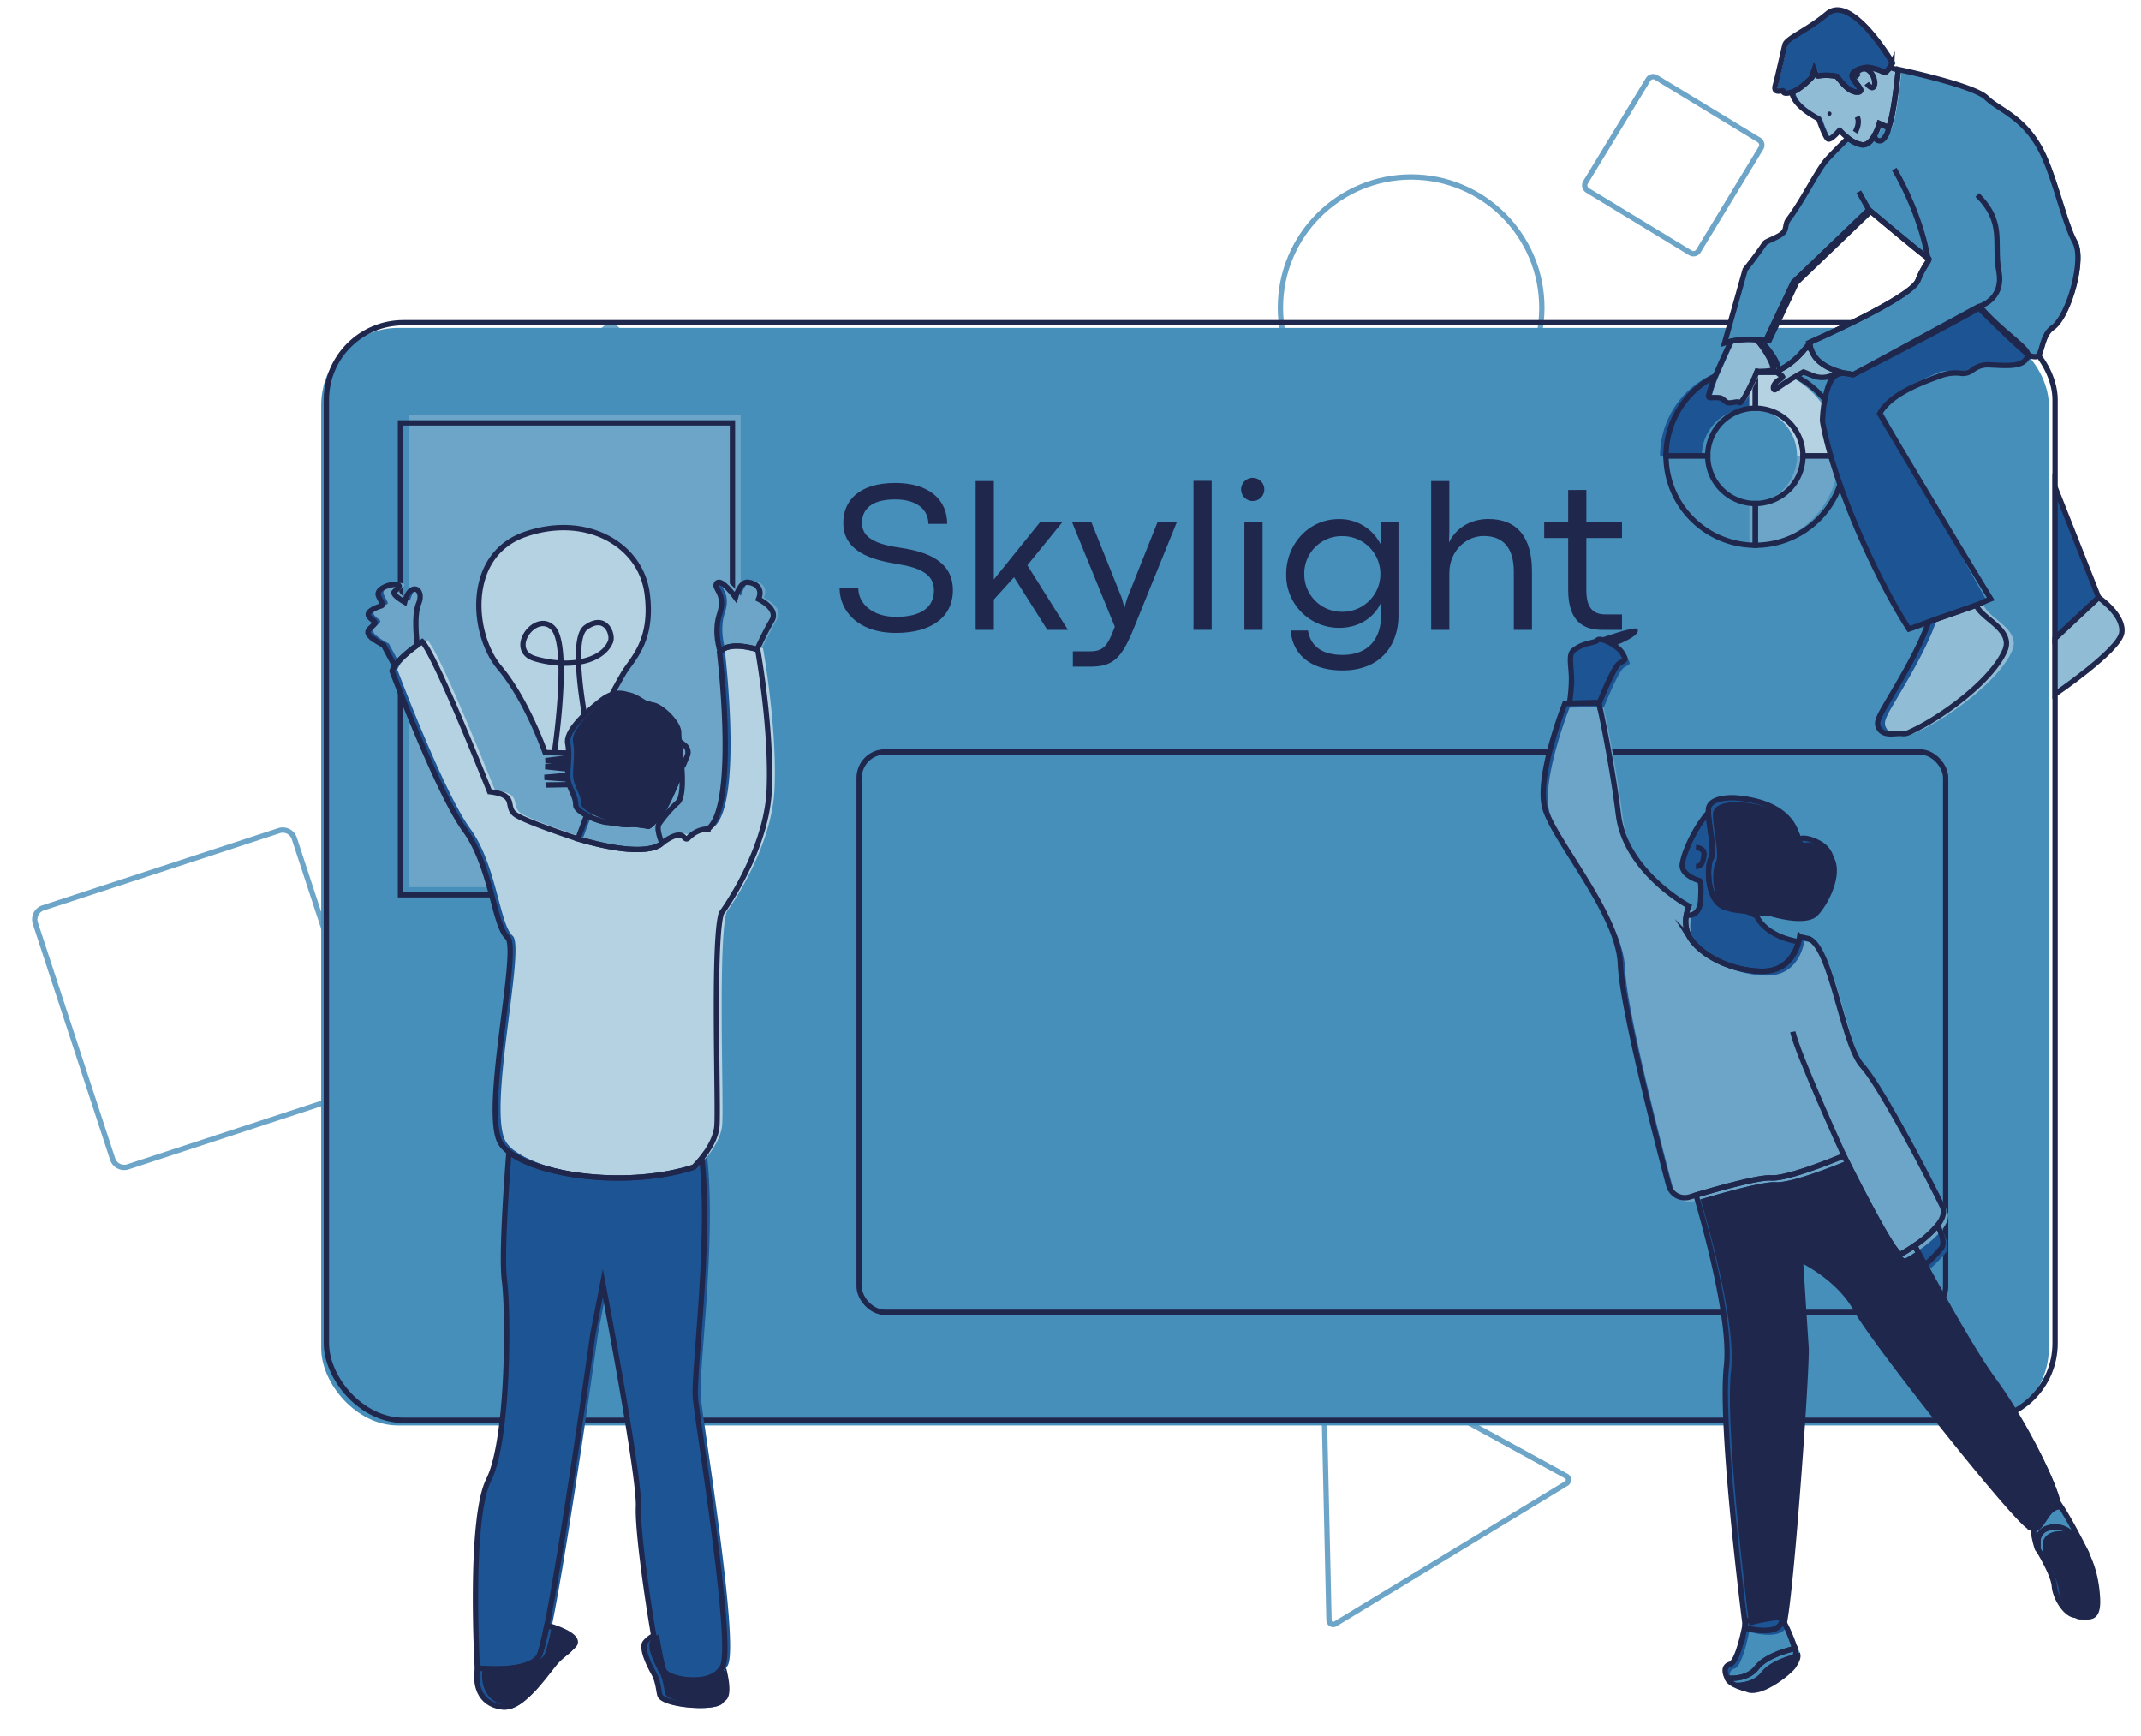 <svg id="Layer_1" data-name="Layer 1" xmlns="http://www.w3.org/2000/svg" viewBox="0 0 689.85 559.268"><defs><style>.cls-1,.cls-3,.cls-9{fill:none;stroke-miterlimit:10;stroke-width:1.716px;}.cls-1{stroke:#6da5c8;}.cls-2{fill:#468fba;}.cls-3,.cls-9{stroke:#20274d;}.cls-4{fill:#20274d;}.cls-10,.cls-5{fill:#1d5493;}.cls-5,.cls-6,.cls-7,.cls-8,.cls-9{fill-rule:evenodd;}.cls-6{fill:#488fba;}.cls-11,.cls-7{fill:#6ca5c8;}.cls-13,.cls-8{fill:#b5d2e3;}.cls-12{fill:#91bcd6;}</style></defs><circle class="cls-1" cx="454.683" cy="99.141" r="42.117"/><path class="cls-1" d="M153.99,142.046l40.996-36.227a2.678,2.678,0,0,1,3.792.248l36.227,40.996a2.678,2.678,0,0,1-.248,3.792l-40.996,36.227a2.678,2.678,0,0,1-3.792-.248l-36.19-41A2.676,2.676,0,0,1,153.99,142.046Z"/><path class="cls-1" d="M533.648,24.969l33.121,20.134a1.897,1.897,0,0,1,.629,2.618L547.264,80.842a1.897,1.897,0,0,1-2.618.629l-33.121-20.134a1.897,1.897,0,0,1-.629-2.618L531.041,25.622A1.896,1.896,0,0,1,533.648,24.969Z"/><path class="cls-1" d="M94.824,270.121l24.907,75.97a3.914,3.914,0,0,1-2.525,4.945L41.235,375.944a3.914,3.914,0,0,1-4.945-2.525L11.383,297.448a3.914,3.914,0,0,1,2.525-4.945L89.862,267.649A3.911,3.911,0,0,1,94.824,270.121Z"/><path class="cls-1" d="M504.645,475.577,428.26,433.782a1.368,1.368,0,0,0-1.864.544,1.416,1.416,0,0,0-.167.688l1.989,87.043a1.368,1.368,0,0,0,1.399,1.344,1.294,1.294,0,0,0,.681-.214l74.417-45.231a1.38,1.38,0,0,0,.465-1.887A1.339,1.339,0,0,0,504.645,475.577Z"/><rect class="cls-2" x="103.501" y="105.641" width="556.637" height="353.641" rx="24.822"/><rect class="cls-3" x="105.165" y="103.977" width="557.002" height="353.641" rx="24.822"/><path class="cls-4" d="M288.708,203.926c11.374,0,18.322-5.108,18.322-13.792,0-9.501-8.616-12.328-16.312-13.554-8.309-1.124-12.975-3.201-12.975-8.071,0-3.814,2.316-7.594,10.693-7.594,6.947,0,10.693,3.269,10.693,7.867H305.191c0-7.731-5.789-13.179-16.687-13.179-12.056,0-16.789,5.96-16.789,12.873,0,9.365,9.399,11.919,17.13,13.213,6.913,1.056,12.09,2.997,12.09,8.446,0,5.721-4.359,8.616-12.26,8.616-7.628,0-12.124-4.359-12.124-9.229H270.523C270.523,196.537,276.142,203.926,288.708,203.926Z"/><path class="cls-4" d="M337.459,202.939h6.64l-13.077-20.808,11.306-13.929H335.143L320.227,186.695V154.989h-5.858V202.939H320.227v-9.774l6.504-7.186Z"/><path class="cls-4" d="M345.684,214.79h5.721c7.526,0,10.182-3.031,14.099-12.805L379.194,168.203l-6.232.034L363.188,192.791l-.885,3.031-.818-3.065-9.842-24.554H345.411l13.792,33.715-.374.988c-1.805,4.734-3.201,6.947-7.39,6.947h-5.755Z"/><path class="cls-4" d="M384.558,202.939h5.857V154.921h-5.857Z"/><path class="cls-4" d="M403.851,161.426a3.736,3.736,0,1,0-3.95-3.746A3.736,3.736,0,0,0,403.851,161.426Zm-2.895,41.513h5.857V168.203h-5.857Z"/><path class="cls-4" d="M432.577,216.016c12.158,0,18.015-8.071,18.015-17.742V168.203h-5.619v7.458a14.722,14.722,0,0,0-13.656-8.412c-9.672,0-16.892,8.173-16.892,17.675a17.01,17.01,0,0,0,17.062,17.368c5.891,0,11.034-2.861,13.486-8.139v4.291c0,6.47-3.371,12.566-12.396,12.566-7.56,0-10.455-3.678-11.136-7.867h-5.551C416.265,209.477,420.897,216.016,432.577,216.016Zm-.068-18.9a12.088,12.088,0,0,1-12.259-11.914q-.002-.139-.001-.278a12.054,12.054,0,0,1,12.294-12.192,12.192,12.192,0,0,1,.065,24.384q-.05 0-.099-0Z"/><path class="cls-4" d="M461.133,202.939h5.857V184.685c0-7.083,5.278-11.987,11.068-11.987,6.028,0,9.706,3.508,9.706,11.511V202.939h5.857V184.107c0-11.102-4.836-16.891-14.065-16.891-5.891,0-10.591,3.099-12.668,7.594l.102-3.712V154.989h-5.857Z"/><path class="cls-4" d="M516.218,202.939h6.403v-4.972h-5.245c-3.099,0-6.232-1.158-6.232-7.628V173.345h11.477V168.203H511.144V157.85l-5.858.034v10.319h-7.73v5.142H505.286v16.721C505.286,200.896,510.939,202.939,516.218,202.939Z"/><path class="cls-5" d="M534.885,146.881a28.787,28.787,0,0,1,28.787-28.788h.001V131.528a15.353,15.353,0,0,0-15.353,15.353Z"/><path class="cls-6" d="M563.672,175.669a28.787,28.787,0,0,1-28.788-28.787v-.001l13.434-0a15.354,15.354,0,0,0,15.353,15.353Z"/><path class="cls-7" d="M592.46,146.881A28.788,28.788,0,0,1,563.672,175.669V162.235a15.353,15.353,0,0,0,15.353-15.353Z"/><path class="cls-8" d="M563.672,118.094a28.788,28.788,0,0,1,28.787,28.788H579.025a15.353,15.353,0,0,0-15.353-15.353Z"/><path class="cls-9" d="M536.8,146.881A28.787,28.787,0,0,1,565.587,118.094h.001V131.528a15.353,15.353,0,0,0-15.353,15.353Z"/><path class="cls-9" d="M565.588,175.669a28.787,28.787,0,0,1-28.788-28.787v-.001l13.434-0a15.354,15.354,0,0,0,15.353,15.353Z"/><path class="cls-9" d="M594.375,146.881A28.788,28.788,0,0,1,565.588,175.669V162.235a15.353,15.353,0,0,0,15.353-15.353Z"/><path class="cls-9" d="M565.588,118.094a28.788,28.788,0,0,1,28.787,28.788H580.941a15.353,15.353,0,0,0-15.353-15.353Z"/><rect class="cls-3" x="276.819" y="242.258" width="350.095" height="180.568" rx="8.366"/><path class="cls-10" d="M515.683,226.996c1.806-4.426,4.992-11.843,6.452-12.866,2.1-1.47,2.52-.84,1.05-3.361-1.47-2.52-7.141-5.251-7.981-4.201-.84,1.05-4.411.63-7.771,3.361-1.68,1.365-.682,4.883-.63,9.031a53.667,53.667,0,0,1-.659,7.953l9.48-.182S515.645,226.828,515.683,226.996Z"/><path class="cls-10" d="M545.029,302.554c2.94,4.621,11.342,10.292,22.683,10.712,8.686.322,11.456-6.373,12.279-9.529-11.277-1.933-13.539-8.324-13.539-8.324l-3.991-1.834c-1.576-.175-3.346-.398-5.25-.687-6.931-1.05-6.931-13.442-5.461-15.962,1.373-2.354-.733-10.199-.846-14.82a34.495,34.495,0,0,0-2.934,3.898c-2.31,3.571-4.831,8.821-5.461,12.602s5.461,5.461,5.461,5.461.84-.63.42,6.301c-.272,4.482-2.826,5.011-4.597,4.826A10.402,10.402,0,0,0,545.029,302.554Z"/><path class="cls-10" d="M586.405,271.889c-2.917-1.517-4.667-1.608-5.647-1.389a1.079,1.079,0,0,1-1.263-.849c-.704-3.209-4.033-10.93-19.764-12.255,0,0-8.611-.63-8.821,3.781-.014.292-.015.605-.006.933.114,4.62,2.219,12.466.846,14.82-1.47,2.52-1.47,14.912,5.461,15.962,1.904.289,3.674.512,5.25.687,4.162.461,6.932.574,6.932.574s11.395,3.609,15.176-.172C588.349,290.201,595.481,276.609,586.405,271.889Z"/><path class="cls-10" d="M617.347,401.666c1.081,2,2.21,4.078,3.371,6.198a42.491,42.491,0,0,0,5.363-5.503c1.09-1.635-.188-4.96-1.314-7.248A34.426,34.426,0,0,1,617.347,401.666Z"/><path class="cls-10" d="M626.312,389.088c-2.73-5.881-19.533-38.436-25.834-45.367-6.301-6.931-9.872-38.016-17.223-40.957l-2.94-.63a12.616,12.616,0,0,1-.323,1.603c-.823,3.156-3.594,9.85-12.279,9.529-11.342-.42-19.743-6.091-22.683-10.712a10.402,10.402,0,0,1-1.237-7.356,13.59,13.59,0,0,1,.817-2.935s-20.373-10.922-22.684-29.405c-2.148-17.186-5.747-33.637-6.242-35.862-.037-.168-.059-.264-.059-.264l-9.48.182-1.442.028s-9.241,23.314-6.511,33.605,23.733,34.025,24.364,50.408c.515,13.397,11.564,56.148,15.575,71.286a5.348,5.348,0,0,0,6.714,3.755c.653-.197,1.355-.406,2.089-.622,8.09-2.392,20.43-5.803,24.141-5.528,5.671.42,23.524-7.141,23.524-7.141s16.172,32.765,18.273,31.715c.154-.077.379-.198.65-.35.863-.484,2.257-1.326,3.828-2.405a34.426,34.426,0,0,0,7.419-6.552C626.355,393.061,627.175,390.949,626.312,389.088Z"/><path class="cls-10" d="M573.859,521.257c-1.873-1.021-10.895,1.362-10.895,1.362s-.076.45-.218,1.185c.083.658.129,1.017.129,1.017s9.218,2.634,11.412-1.317a6.073,6.073,0,0,0,.407-1.395A2.899,2.899,0,0,0,573.859,521.257Z"/><path class="cls-10" d="M566.539,537.601c-3.235,4.256-9.533,3.405-9.533,3.405s0,1.702,5.107,3.235c5.107,1.532,14.3-6.129,15.492-8.001,1.041-1.636,2.211-3.662,1.015-5.283.112.324.176.516.176.516S569.773,533.345,566.539,537.601Z"/><path class="cls-10" d="M578.619,530.956c-.566-1.631-2.4-6.724-3.925-8.846a6.073,6.073,0,0,1-.407,1.395c-2.195,3.95-11.412,1.317-11.412,1.317s-.046-.359-.129-1.017c-.624,3.244-2.531,12.081-4.889,12.774-2.894.851-.851,4.426-.851,4.426s6.299.851,9.533-3.405c3.234-4.256,12.257-6.129,12.257-6.129S578.732,531.28,578.619,530.956Z"/><path class="cls-10" d="M667.151,493.848a14.424,14.424,0,0,1,3.556,3.519c.337.242.53.396.53.396s-5.209-10.271-8.156-14.008c.116.995-.05,1.563-.569,1.563-3.206,0-4.586,5.837-7.14,6.856.44,3.784,1.601,7.786,1.735,7.291v-2.616a4.206,4.206,0,0,1,2.316-3.811A7.392,7.392,0,0,1,667.151,493.848Z"/><path class="cls-10" d="M663.081,483.756c-.668-5.742-10.969-26.1-20.32-38.818-5.47-7.439-14.431-23.168-22.042-37.073-1.161-2.121-2.29-4.198-3.371-6.198-1.571,1.079-2.965,1.921-3.828,2.405-.271.152-.496.273-.65.35-2.1,1.05-18.273-31.715-18.273-31.715s-17.853,7.561-23.524,7.141c-3.711-.275-16.05,3.136-24.141,5.528,4.523,15.561,11.284,41.802,9.798,55.173-2.033,18.295,4.971,74.993,6.015,83.257.142-.736.218-1.185.218-1.185s9.023-2.383,10.895-1.362a2.899,2.899,0,0,1,.836.853c2.417-11.417,7.468-82.815,7.054-89.024-.439-6.584-1.756-27.213-1.756-27.213s12.729,5.706,18.435,16.24c5.706,10.534,53.11,70.228,56.183,70.228a2.04,2.04,0,0,0,.761-.166c2.553-1.019,3.934-6.856,7.14-6.856C663.031,485.319,663.197,484.751,663.081,483.756Z"/><path class="cls-10" d="M675.663,514.107c-.26-5.844-1.714-12.276-4.956-16.74a14.424,14.424,0,0,0-3.556-3.519,7.392,7.392,0,0,0-7.728-.809,4.206,4.206,0,0,0-2.316,3.811v2.616s4.937,7.831,5.278,11.917c.34,4.086,3.915,9.363,6.809,9.363S676.004,521.768,675.663,514.107Z"/><path class="cls-10" d="M516.722,228.035c1.806-4.426,4.992-11.843,6.452-12.866,2.1-1.47,2.52-.84,1.05-3.361-1.47-2.52-7.141-5.251-7.981-4.201-.84,1.05-4.411.63-7.771,3.361-1.68,1.365-.683,4.883-.63,9.031a53.665,53.665,0,0,1-.659,7.953l9.48-.182S516.685,227.868,516.722,228.035Z"/><path class="cls-10" d="M546.068,303.594c2.941,4.621,11.342,10.292,22.683,10.712,8.686.322,11.456-6.373,12.279-9.529-11.277-1.933-13.539-8.324-13.539-8.324l-3.991-1.834c-1.576-.175-3.346-.398-5.25-.687-6.931-1.05-6.931-13.442-5.461-15.962,1.373-2.354-.733-10.199-.846-14.82a34.494,34.494,0,0,0-2.934,3.898c-2.31,3.571-4.831,8.821-5.461,12.602s5.461,5.461,5.461,5.461.84-.63.42,6.301c-.272,4.482-2.826,5.011-4.597,4.826A10.402,10.402,0,0,0,546.068,303.594Z"/><path class="cls-4" d="M587.445,272.929c-2.917-1.517-4.667-1.608-5.647-1.389a1.079,1.079,0,0,1-1.263-.849c-.704-3.209-4.033-10.93-19.764-12.255,0,0-8.611-.63-8.821,3.781-.014.292-.015.605-.006.933.114,4.62,2.219,12.466.846,14.82-1.47,2.52-1.47,14.912,5.461,15.962,1.904.289,3.674.512,5.25.687,4.162.461,6.932.574,6.932.574s11.395,3.609,15.176-.172C589.389,291.24,596.52,277.648,587.445,272.929Z"/><path class="cls-10" d="M618.387,402.705c1.081,2,2.21,4.078,3.371,6.198a42.493,42.493,0,0,0,5.363-5.503c1.09-1.635-.188-4.96-1.314-7.248A34.426,34.426,0,0,1,618.387,402.705Z"/><path class="cls-11" d="M627.351,390.128c-2.73-5.881-19.533-38.436-25.834-45.367-6.301-6.931-9.872-38.016-17.223-40.957l-2.94-.63a12.617,12.617,0,0,1-.323,1.603c-.823,3.156-3.594,9.85-12.279,9.529-11.342-.42-19.743-6.091-22.683-10.712a10.402,10.402,0,0,1-1.237-7.356,13.589,13.589,0,0,1,.817-2.935s-20.373-10.922-22.684-29.405c-2.148-17.186-5.747-33.637-6.242-35.862-.037-.168-.059-.264-.059-.264l-9.48.182-1.442.028s-9.241,23.314-6.511,33.605,23.733,34.025,24.364,50.408c.515,13.397,11.564,56.148,15.575,71.286a5.348,5.348,0,0,0,6.714,3.755c.653-.197,1.355-.406,2.089-.622,8.09-2.392,20.43-5.803,24.141-5.528,5.671.42,23.524-7.141,23.524-7.141s16.172,32.765,18.273,31.715c.154-.077.379-.198.65-.35.863-.484,2.257-1.326,3.828-2.405a34.426,34.426,0,0,0,7.419-6.552C627.394,394.101,628.215,391.988,627.351,390.128Z"/><path class="cls-10" d="M574.899,522.297c-1.873-1.021-10.895,1.362-10.895,1.362s-.076.45-.218,1.185c.083.658.129,1.017.129,1.017s9.218,2.634,11.412-1.317a6.072,6.072,0,0,0,.407-1.395A2.899,2.899,0,0,0,574.899,522.297Z"/><path class="cls-4" d="M567.578,538.64c-3.235,4.256-9.533,3.405-9.533,3.405s0,1.702,5.107,3.235c5.107,1.532,14.3-6.129,15.492-8.001,1.041-1.636,2.211-3.662,1.015-5.283.112.324.176.516.176.516S570.813,534.384,567.578,538.64Z"/><path class="cls-2" d="M579.659,531.996c-.566-1.631-2.4-6.724-3.925-8.846a6.072,6.072,0,0,1-.407,1.395c-2.195,3.95-11.412,1.317-11.412,1.317s-.046-.359-.129-1.017c-.624,3.244-2.531,12.081-4.889,12.774-2.894.851-.851,4.426-.851,4.426s6.299.851,9.533-3.405c3.234-4.256,12.257-6.129,12.257-6.129S579.771,532.32,579.659,531.996Z"/><path class="cls-2" d="M668.191,494.888a14.424,14.424,0,0,1,3.556,3.519c.337.242.53.396.53.396s-5.209-10.271-8.156-14.008c.116.995-.05,1.563-.569,1.563-3.206,0-4.586,5.837-7.14,6.856.44,3.784,1.601,7.786,1.735,7.291v-2.616a4.206,4.206,0,0,1,2.316-3.811A7.392,7.392,0,0,1,668.191,494.888Z"/><path class="cls-4" d="M664.12,484.795c-.668-5.742-10.969-26.1-20.32-38.818-5.47-7.439-14.431-23.168-22.042-37.073-1.161-2.121-2.29-4.198-3.371-6.198-1.571,1.079-2.965,1.921-3.828,2.405-.271.152-.496.273-.65.35-2.1,1.05-18.273-31.715-18.273-31.715s-17.853,7.561-23.524,7.141c-3.711-.275-16.05,3.136-24.141,5.528,4.523,15.561,11.284,41.802,9.798,55.173-2.033,18.295,4.971,74.993,6.015,83.257.142-.736.218-1.185.218-1.185s9.023-2.383,10.895-1.362a2.899,2.899,0,0,1,.836.853c2.417-11.418,7.468-82.815,7.054-89.024-.439-6.584-1.756-27.213-1.756-27.213s12.729,5.706,18.435,16.24c5.706,10.534,53.11,70.228,56.183,70.228a2.04,2.04,0,0,0,.761-.166c2.553-1.019,3.934-6.856,7.14-6.856C664.07,486.358,664.237,485.791,664.12,484.795Z"/><path class="cls-4" d="M676.703,515.147c-.26-5.844-1.714-12.276-4.956-16.74a14.424,14.424,0,0,0-3.556-3.519,7.392,7.392,0,0,0-7.728-.809,4.206,4.206,0,0,0-2.316,3.811V500.506s4.937,7.831,5.278,11.917c.34,4.086,3.915,9.363,6.809,9.363S677.044,522.808,676.703,515.147Z"/><path class="cls-3" d="M515.231,226.664c1.806-4.426,4.992-11.843,6.452-12.866,2.1-1.47,2.52-.84,1.05-3.361-1.47-2.52-7.141-5.251-7.981-4.201-.84,1.05-4.411.63-7.771,3.361-1.68,1.365-.683,4.883-.63,9.031a53.665,53.665,0,0,1-.659,7.953l9.48-.182S515.193,226.496,515.231,226.664Z"/><path class="cls-3" d="M544.577,302.223c2.941,4.621,11.342,10.292,22.683,10.712,8.686.322,11.456-6.373,12.279-9.529-11.277-1.933-13.539-8.324-13.539-8.324l-3.991-1.834c-1.576-.175-3.346-.398-5.25-.687-6.931-1.05-6.931-13.442-5.461-15.962,1.373-2.354-.733-10.199-.846-14.82a34.494,34.494,0,0,0-2.934,3.898c-2.31,3.571-4.831,8.821-5.461,12.602s5.461,5.461,5.461,5.461.84-.63.42,6.301c-.272,4.482-2.826,5.011-4.597,4.826A10.402,10.402,0,0,0,544.577,302.223Z"/><path class="cls-3" d="M585.953,271.558c-2.917-1.517-4.667-1.608-5.647-1.389a1.079,1.079,0,0,1-1.263-.849c-.704-3.209-4.033-10.93-19.764-12.255,0,0-8.611-.63-8.821,3.781-.014.292-.015.605-.006.933.114,4.62,2.219,12.466.846,14.82-1.47,2.52-1.47,14.912,5.461,15.962,1.904.289,3.674.512,5.25.687,4.162.461,6.932.574,6.932.574s11.395,3.609,15.176-.172C587.897,289.869,595.029,276.277,585.953,271.558Z"/><path class="cls-3" d="M616.895,401.334c1.081,2,2.21,4.078,3.371,6.198a42.491,42.491,0,0,0,5.363-5.503c1.09-1.635-.188-4.96-1.314-7.248A34.426,34.426,0,0,1,616.895,401.334Z"/><path class="cls-3" d="M625.86,388.757c-2.731-5.881-19.533-38.436-25.834-45.367-6.301-6.931-9.872-38.016-17.223-40.957l-2.941-.63a12.617,12.617,0,0,1-.323,1.603c-.823,3.156-3.594,9.85-12.279,9.529-11.342-.42-19.743-6.091-22.683-10.712a10.402,10.402,0,0,1-1.237-7.356,13.589,13.589,0,0,1,.817-2.935s-20.373-10.922-22.684-29.405c-2.148-17.186-5.747-33.637-6.242-35.862-.037-.168-.059-.264-.059-.264l-9.48.182-1.442.028s-9.241,23.314-6.511,33.605,23.733,34.025,24.364,50.408c.515,13.397,11.564,56.148,15.575,71.286a5.348,5.348,0,0,0,6.714,3.755c.653-.197,1.355-.406,2.089-.622,8.09-2.392,20.43-5.803,24.141-5.528,5.671.42,23.524-7.141,23.524-7.141s16.172,32.765,18.273,31.715c.154-.077.379-.198.65-.35.863-.484,2.257-1.326,3.828-2.405a34.426,34.426,0,0,0,7.419-6.552C625.903,392.73,626.723,390.617,625.86,388.757Z"/><path class="cls-3" d="M573.407,520.926c-1.873-1.021-10.895,1.362-10.895,1.362s-.076.45-.218,1.185c.083.658.129,1.017.129,1.017s9.218,2.634,11.412-1.317a6.073,6.073,0,0,0,.407-1.395A2.899,2.899,0,0,0,573.407,520.926Z"/><path class="cls-3" d="M566.087,537.269c-3.235,4.256-9.533,3.405-9.533,3.405s0,1.702,5.107,3.235c5.107,1.532,14.3-6.129,15.492-8.001,1.041-1.636,2.211-3.662,1.015-5.283.112.324.176.516.176.516S569.321,533.013,566.087,537.269Z"/><path class="cls-3" d="M578.167,530.625c-.566-1.631-2.4-6.724-3.925-8.846a6.073,6.073,0,0,1-.407,1.395c-2.195,3.95-11.412,1.317-11.412,1.317s-.046-.359-.129-1.017c-.624,3.244-2.531,12.081-4.889,12.774-2.894.851-.851,4.426-.851,4.426s6.299.851,9.533-3.405c3.234-4.256,12.257-6.129,12.257-6.129S578.28,530.948,578.167,530.625Z"/><path class="cls-3" d="M666.699,493.517a14.424,14.424,0,0,1,3.556,3.519c.337.242.53.396.53.396s-5.209-10.271-8.156-14.008c.116.995-.05,1.563-.569,1.563-3.206,0-4.586,5.837-7.14,6.856.44,3.784,1.601,7.786,1.735,7.291v-2.616a4.206,4.206,0,0,1,2.316-3.811A7.392,7.392,0,0,1,666.699,493.517Z"/><path class="cls-3" d="M662.629,483.424c-.668-5.742-10.969-26.1-20.32-38.818-5.47-7.439-14.431-23.168-22.042-37.073-1.161-2.121-2.29-4.198-3.371-6.198-1.571,1.079-2.965,1.921-3.828,2.405-.271.152-.496.273-.65.35-2.1,1.05-18.273-31.715-18.273-31.715s-17.853,7.561-23.524,7.141c-3.711-.275-16.05,3.136-24.141,5.528,4.523,15.561,11.284,41.802,9.798,55.173-2.033,18.295,4.971,74.993,6.015,83.257.142-.736.218-1.185.218-1.185s9.023-2.383,10.895-1.362a2.899,2.899,0,0,1,.836.853c2.417-11.417,7.468-82.815,7.054-89.024-.439-6.584-1.756-27.213-1.756-27.213s12.729,5.706,18.435,16.24c5.706,10.534,53.11,70.228,56.183,70.228a2.04,2.04,0,0,0,.761-.166c2.553-1.019,3.934-6.856,7.14-6.856C662.579,484.987,662.745,484.42,662.629,483.424Z"/><path class="cls-3" d="M675.211,513.776c-.26-5.844-1.714-12.276-4.956-16.74a14.424,14.424,0,0,0-3.556-3.519,7.392,7.392,0,0,0-7.728-.809,4.206,4.206,0,0,0-2.316,3.811v2.616s4.937,7.831,5.278,11.917c.34,4.086,3.915,9.363,6.809,9.363S675.552,521.437,675.211,513.776Z"/><path class="cls-4" d="M515.741,205.582s11.104-3.935,11.818-2.941c1.572,2.188-7.24,5.387-7.24,5.387Z"/><path class="cls-3" d="M546.448,273.041s2.866.136,2.593,2.457-.819,3.685-2.593,3.685"/><path class="cls-3" d="M580.306,270.169s-8.609,2.053-9.428,4.1-5.596-.409-6.687,3.003-5.513,13.582,4.75,16.549"/><path class="cls-3" d="M594.145,372.374s-15.466-33.987-16.459-39.947"/><path class="cls-10" d="M590.265,118.583a14.716,14.716,0,0,1-2.884-1.787,8.525,8.525,0,0,1-3.399-6.509s-3.795,5.692-8.538,8.222c-1.109.591-1.591,1.008-1.726,1.327-.445,1.045,2.885,1.014.461,2.468-2.745,1.647-2.081,3.823-1.265,3.162a81.28,81.28,0,0,1,8.999-5.631H593.567A22.043,22.043,0,0,1,590.265,118.583Z"/><path class="cls-10" d="M669.366,78.031c-3.162-5.692-5.877-18.208-9.803-27.196-5.687-13.018-14.547-15.179-18.658-19.29-4.111-4.111-28.461-9.171-28.461-9.171s-1.398,14.861-3.149,18.765l-2.962-1.346s-2.019,7.405-5.655,6.866a10.083,10.083,0,0,1-4.431-2.156c-1.221,1.152-3.493,3.364-6.573,6.648-3.186,3.398-7.792,13.219-12.65,19.607-1.188,1.562-.4,3.076-1.897,4.427-1.497,1.351-5.277,2.539-5.692,3.162-2.53,3.795-6.325,8.538-6.325,8.538l-6.657,23.634c.85-.263,1.713-.471,2.581-.651a25.741,25.741,0,0,1,7.511-.417l.293.026,2.908.26,8.858-18.74,24.35-23.402s17.71,14.863,18.974,15.496c1.265.632-.949,1.581-3.162,7.273-2.214,5.692-34.786,19.923-34.786,19.923a8.525,8.525,0,0,0,3.399,6.509,14.716,14.716,0,0,0,2.884,1.787,22.043,22.043,0,0,0,3.302,1.253,25.45,25.45,0,0,0,4.329.887l1.633-.887,35.503-19.289a4.628,4.628,0,0,1,5.46.769c4.37,4.31,13.224,12.925,14.643,13.399a5.216,5.216,0,0,0,1.613.212c2.277-.003,1.521-6.675,5.463-9.385C667.271,102.063,672.528,83.723,669.366,78.031Z"/><path class="cls-10" d="M566.89,119.836h.687c-.375-.091-.62-.157-.62-.157S566.933,119.736,566.89,119.836Z"/><path class="cls-10" d="M555.014,128.182c.883.114,1.806,1.54,2.643,1.605,1.451.112,3.025-.641,3.489-.109.966,1.11,5.168-8.507,5.744-9.842.043-.099.067-.157.067-.157s.245.066.62.157h4.516c.796-2.269-3.664-8.625-5.254-10.359l-.293-.026a26.239,26.239,0,0,0-8.028.528c-.502,1.057-2.647,5.6-4.469,9.857A42.709,42.709,0,0,0,551.332,127.332C551.162,128.678,552.202,127.819,555.014,128.182Z"/><path class="cls-10" d="M637.46,194.585c-5.38,1.936-10.143,3.496-15.367,5.447-2.981,8.657-9.483,19.378-13.604,26.397-1.896,3.23-3.185,5.492-2.725,6.98,1.158,3.746,5.281,2.374,7.55,2.526a3.981,3.981,0,0,0,2.491-.36c10.23-4.526,26.625-16.6,30.838-26.279C649.638,202.418,639.202,199.105,637.46,194.585Z"/><path class="cls-10" d="M656.489,110.486c-6.608-2.539-9.368-10.688-15.87-14.185-4.714,3.559-35.299,12.147-48.031,21.535-7.314,5.392-4.741,17.049-4.565,18.057,3.442,19.71,16.886,49.946,27.819,66.927,2.698-.871,3.469-1.315,6.645-2.425s11.658-4.085,14.468-5.073c2.811-.988,1.502-.517,3.497-1.212-10.019-17.544-24.334-44.212-34.156-61.884,3.376-6.208,11.905-9.297,17.539-11.926,4.325-2.018,6.287.708,10.944-1.543.443-.214,1.263,1.146,1.566.919a8.613,8.613,0,0,1,5.183-1.815c3.16.011,5.474.512,9.459-.303,2.488-.509,6.489-4.932,7.278-7.088C657.143,110.245,657.947,111.047,656.489,110.486Z"/><path class="cls-10" d="M609.782,21.567c-.606.968-1.47,2.061-2.103,1.665a12.464,12.464,0,0,0-5.52-1.481c-1.481.135-4.847,1.077-4.578,2.827s4.712,5.251,1.481,5.116c-3.231-.135-5.789-4.712-6.597-5.116a16.865,16.865,0,0,0-5.789-.135c-.539.269-1.346-1.885-1.346-1.885l-.808,2.423s-3.635,3.904-6.328,4.712c.404,4.577,8.617,8.616,8.617,8.616s2.019,5.924,2.962,6.462c.942.539,3.77-2.827,3.77-2.827a19.601,19.601,0,0,0,2.704,2.556,10.083,10.083,0,0,0,4.431,2.156c3.635.538,5.655-6.866,5.655-6.866l2.962,1.346c1.75-3.904,3.149-18.765,3.149-18.765A4.973,4.973,0,0,1,609.782,21.567Z"/><path class="cls-10" d="M589.504,4.451c-6.531,5.48-13.06,7.876-13.598,10.03-.539,2.154-2.289,10.098-3.097,13.059s2.558,1.346,2.558,1.75c0,.404.135,1.212,2.827.404,2.693-.808,6.328-4.712,6.328-4.712l.808-2.423s.808,2.154,1.346,1.885a16.865,16.865,0,0,1,5.789.135c.808.404,3.366,4.981,6.597,5.116,3.231.135-1.212-3.366-1.481-5.116s3.097-2.693,4.578-2.827a12.464,12.464,0,0,1,5.52,1.481c.633.396,1.497-.697,2.103-1.665.425-.679.724-1.297.724-1.297S597.447-2.214,589.504,4.451Z"/><path class="cls-10" d="M621.472,200.204c.137.007.389.212.499.173.11-.039.081-.32.161-.406C621.907,200.041,621.688,200.119,621.472,200.204Z"/><path class="cls-3" d="M572.381,119.121c-.566.567-5.136.558-5.136.558s-.025.058-.067.157h6.827c.136-.319.618-.736,1.726-1.327,4.743-2.53,8.538-8.222,8.538-8.222s32.572-14.231,34.786-19.923c2.214-5.692,4.427-6.641,3.162-7.273-1.265-.632-18.974-15.496-18.974-15.496L578.893,90.996l-8.858,18.74-2.908-.26C568.834,111.338,574.118,117.384,572.381,119.121Z"/><path class="cls-12" d="M590.552,118.583a14.716,14.716,0,0,1-2.884-1.787,8.525,8.525,0,0,1-3.399-6.509s-3.795,5.692-8.538,8.222c-1.109.591-1.591,1.008-1.726,1.327-.445,1.045,2.885,1.014.461,2.468-2.745,1.647-2.081,3.823-1.265,3.162a81.282,81.282,0,0,1,8.999-5.631l0,0a9.438,9.438,0,0,0,10.035.841l1.62-.841A22.043,22.043,0,0,1,590.552,118.583Z"/><path class="cls-2" d="M669.365,77.742c-3.162-5.692-5.877-18.208-9.803-27.196-5.687-13.018-14.547-15.179-18.658-19.29-4.111-4.111-28.461-9.171-28.461-9.171s-1.398,14.861-3.149,18.765l-2.962-1.346s-2.019,7.405-5.655,6.866a10.082,10.082,0,0,1-4.431-2.156c-1.221,1.152-3.494,3.364-6.573,6.648-3.186,3.398-7.792,13.219-12.65,19.607-1.188,1.562-.4,3.076-1.897,4.427-1.497,1.351-5.277,2.539-5.692,3.162-2.53,3.795-6.325,8.538-6.325,8.538l-6.657,23.634c.681-.211,1.37-.386,2.064-.54a26.239,26.239,0,0,1,8.028-.528l.293.026,2.908.26,8.858-18.74L602.955,67.306S620.665,82.169,621.929,82.802c1.265.632-.949,1.581-3.162,7.273-2.214,5.692-34.786,19.923-34.786,19.923a8.525,8.525,0,0,0,3.399,6.509,14.716,14.716,0,0,0,2.884,1.787,22.043,22.043,0,0,0,3.302,1.253,25.45,25.45,0,0,0,4.329.887l1.633-.887,38.53-20.933s15.179,15.179,17.077,15.812a5.216,5.216,0,0,0,1.613.212c2.277-.003,1.521-6.675,5.463-9.385C667.27,101.774,672.527,83.434,669.365,77.742Z"/><path class="cls-3" d="M567.177,119.836h.687c-.375-.091-.62-.157-.62-.157S567.22,119.736,567.177,119.836Z"/><path class="cls-12" d="M555.302,128.182c.883.114,1.806,1.54,2.643,1.605,1.451.112,3.025-.641,3.489-.109.966,1.11,5.168-8.507,5.744-9.842.043-.099.067-.157.067-.157s.245.066.62.157h4.516c.796-2.269-3.664-8.625-5.254-10.359l-.293-.026a26.239,26.239,0,0,0-8.028.528c-.502,1.057-2.647,5.6-4.469,9.857a42.71,42.71,0,0,0-2.717,7.496C551.449,128.678,552.489,127.819,555.302,128.182Z"/><path class="cls-12" d="M610.07,21.567c-.606.968-1.47,2.061-2.103,1.665a12.464,12.464,0,0,0-5.52-1.481c-1.481.135-4.847,1.077-4.578,2.827s4.712,5.251,1.481,5.116c-3.231-.135-5.789-4.712-6.597-5.116a16.865,16.865,0,0,0-5.789-.135c-.539.269-1.346-1.885-1.346-1.885l-.808,2.423s-3.635,3.904-6.328,4.712c.404,4.577,8.617,8.616,8.617,8.616s2.019,5.924,2.962,6.462c.942.539,3.77-2.827,3.77-2.827a19.601,19.601,0,0,0,2.704,2.556,10.083,10.083,0,0,0,4.431,2.156c3.635.538,5.655-6.866,5.655-6.866l2.962,1.346c1.75-3.904,3.149-18.765,3.149-18.765A4.973,4.973,0,0,1,610.07,21.567Z"/><path class="cls-10" d="M589.791,4.451c-6.531,5.48-13.06,7.876-13.598,10.03-.539,2.154-2.289,10.098-3.097,13.059s2.558,1.346,2.558,1.75c0,.404.135,1.212,2.827.404,2.693-.808,6.328-4.712,6.328-4.712l.808-2.423s.808,2.154,1.346,1.885a16.865,16.865,0,0,1,5.789.135c.808.404,3.366,4.981,6.597,5.116,3.231.135-1.212-3.366-1.481-5.116s3.097-2.693,4.578-2.827a12.464,12.464,0,0,1,5.52,1.481c.633.396,1.497-.697,2.103-1.665.425-.679.724-1.297.724-1.297S597.734-2.214,589.791,4.451Z"/><path class="cls-12" d="M639.135,194.947c-5.378,1.937-10.147,3.481-15.365,5.449-2.965,8.663-9.483,19.379-13.606,26.397-1.897,3.229-3.185,5.489-2.725,6.977,1.157,3.747,5.281,2.373,7.549,2.526a3.988,3.988,0,0,0,2.491-.36c10.222-4.516,26.648-16.601,30.843-26.28C651.304,202.779,640.883,199.465,639.135,194.947Z"/><path class="cls-3" d="M571.3,119.116c-.566.567-5.136.558-5.136.558s-.025.058-.067.157h6.827c.136-.319.618-.736,1.726-1.327,4.743-2.53,8.538-8.222,8.538-8.222s32.572-14.231,34.786-19.923c2.214-5.692,4.427-6.641,3.162-7.273C619.872,82.453,602.162,67.59,602.162,67.59L577.812,90.991l-8.858,18.74-2.908-.26C567.753,111.333,573.037,117.379,571.3,119.116Z"/><path class="cls-3" d="M589.471,118.578a14.716,14.716,0,0,1-2.884-1.787,9.04,9.04,0,0,1-2.893-3.88,1.317,1.317,0,0,0-2.242-.346,24.787,24.787,0,0,1-6.802,5.939c-1.109.591-1.591,1.008-1.726,1.327-.445,1.044,2.885,1.014.461,2.468-2.745,1.647-2.081,3.823-1.265,3.162a81.284,81.284,0,0,1,8.999-5.631l3.07,1.222a7.904,7.904,0,0,0,6.164-.134l2.42-1.088A22.042,22.042,0,0,1,589.471,118.578Z"/><path class="cls-3" d="M668.572,78.026c-3.162-5.692-5.877-18.208-9.803-27.196-5.687-13.018-14.547-15.179-18.658-19.29-4.111-4.111-28.461-9.171-28.461-9.171S610.251,37.229,608.501,41.133L605.539,39.787s-2.019,7.405-5.655,6.866a10.083,10.083,0,0,1-4.431-2.156c-1.221,1.152-3.494,3.364-6.573,6.648-3.186,3.398-7.792,13.219-12.65,19.607-1.188,1.562-.4,3.076-1.897,4.427-1.497,1.351-5.277,2.539-5.692,3.162-2.53,3.795-6.325,8.538-6.325,8.538l-6.657,23.634c.681-.211,1.37-.386,2.064-.54a26.239,26.239,0,0,1,8.028-.528l.293.026,2.908.26,8.858-18.74L602.162,67.59S619.872,82.453,621.137,83.085c1.265.632-.949,1.581-3.162,7.273-2.214,5.692-34.786,19.923-34.786,19.923a8.525,8.525,0,0,0,3.399,6.509,14.716,14.716,0,0,0,2.884,1.787,22.042,22.042,0,0,0,3.302,1.253,25.45,25.45,0,0,0,4.329.887l1.633-.887L637.265,98.897s15.179,15.179,17.077,15.812a5.216,5.216,0,0,0,1.613.212c2.277-.003,1.521-6.675,5.463-9.385C666.477,102.058,671.735,83.718,668.572,78.026Z"/><path class="cls-3" d="M566.097,119.831h.687c-.375-.091-.62-.157-.62-.157S566.139,119.732,566.097,119.831Z"/><path class="cls-3" d="M554.221,128.177c.883.114,1.806,1.54,2.643,1.605,1.451.112,3.025-.641,3.489-.109.966,1.11,5.168-8.507,5.744-9.842.043-.099.067-.157.067-.157s.245.066.62.157h4.516c.796-2.269-3.664-8.625-5.254-10.359l-.293-.026a26.239,26.239,0,0,0-8.028.528c-.502,1.057-2.647,5.6-4.469,9.857a42.71,42.71,0,0,0-2.717,7.496C550.368,128.673,551.408,127.814,554.221,128.177Z"/><path class="cls-3" d="M636.769,194.976c-5.378,1.936-10.147,3.482-15.365,5.449-2.958,8.663-9.486,19.381-13.605,26.396-1.895,3.228-3.188,5.49-2.727,6.977,1.161,3.745,5.28,2.373,7.551,2.525a3.986,3.986,0,0,0,2.491-.36c10.222-4.514,26.65-16.601,30.844-26.28C648.937,202.807,638.517,199.493,636.769,194.976Z"/><path class="cls-3" d="M638.058,98.902c-3.348,2.496-40.956,21.816-40.956,21.816s-4.63-1.731-6.75,1.331c-2.773,4.005-3.204,13.112-3.104,13.687,3.441,19.716,16.893,49.955,27.82,66.944,2.751-.907,3.413-1.264,6.665-2.429s11.45-3.966,14.529-5.109c3.079-1.142,2.773-1.244,5.175-2.164-10.587-17.22-25.473-42.312-35.804-59.696,3.377-6.234,13.376-9.976,19.146-12.051a14.257,14.257,0,0,1,6.637-1.017,5.181,5.181,0,0,0,3.062-.33,7.333,7.333,0,0,0,1.059-.654,7.952,7.952,0,0,1,5-1.687c5.375.153,12.004,1.166,12.836-3.186C653.775,112.257,644.547,106.529,638.058,98.902Z"/><path class="cls-3" d="M608.989,21.562c-.606.968-1.47,2.061-2.103,1.665a12.464,12.464,0,0,0-5.52-1.481c-1.481.135-4.847,1.077-4.578,2.827s4.712,5.251,1.481,5.116c-3.231-.135-5.789-4.712-6.597-5.116a16.865,16.865,0,0,0-5.789-.135c-.539.269-1.346-1.885-1.346-1.885l-.808,2.423s-3.635,3.904-6.328,4.712c.404,4.577,8.617,8.616,8.617,8.616s2.019,5.924,2.962,6.462c.942.539,3.77-2.827,3.77-2.827a19.601,19.601,0,0,0,2.704,2.556,10.083,10.083,0,0,0,4.431,2.156c3.635.538,5.655-6.866,5.655-6.866l2.962,1.346c1.75-3.904,3.149-18.765,3.149-18.765A4.973,4.973,0,0,1,608.989,21.562Z"/><path class="cls-3" d="M588.71,4.446c-6.531,5.48-13.06,7.876-13.598,10.03-.539,2.154-2.289,10.098-3.097,13.059s2.558,1.346,2.558,1.75c0,.404.135,1.212,2.827.404,2.693-.808,6.328-4.712,6.328-4.712l.808-2.423s.808,2.154,1.346,1.885a16.865,16.865,0,0,1,5.789.135c.808.404,3.366,4.981,6.597,5.116,3.231.135-1.212-3.366-1.481-5.116s3.097-2.693,4.578-2.827a12.464,12.464,0,0,1,5.52,1.481c.633.396,1.497-.697,2.103-1.665.425-.679.724-1.297.724-1.297S596.653-2.219,588.71,4.446Z"/><path class="cls-3" d="M621.137,83.085s-1.743-12.975-10.773-28.604"/><path class="cls-3" d="M637.265,98.897s8.524-2.044,6.787-11.421,2.084-15.629-6.946-24.659"/><line class="cls-3" x1="602.162" y1="67.59" x2="598.902" y2="61.775"/><path class="cls-3" d="M608.501,41.133a6.208,6.208,0,0,1-1.931,3.931,1.584,1.584,0,0,1-2.422-1.836l.029-.071"/><path class="cls-3" d="M597.741,42.611s1.745-2.727.655-5.018"/><path class="cls-3" d="M601.449,26.902s1.964,2.618,2.509.545-1.527-6.109-4.145-5.127-.873,2.509-.873,2.509"/><circle class="cls-4" cx="589.462" cy="36.611" r="0.666"/><rect class="cls-11" x="131.684" y="133.788" width="106.966" height="152.04"/><rect class="cls-3" x="129.036" y="136.25" width="106.966" height="152.04"/><path class="cls-13" d="M190.355,241.379a49.365,49.365,0,0,1,2.987-11.166,148.6,148.6,0,0,1,7.13-13.751c2.674-4.584,9.634-10.316,7.627-25.701-2.092-16.043-19.85-25.865-39.331-19.117s-17.189,32.341-8.276,42.909,14.718,27.431,14.718,27.431Z"/><path class="cls-3" d="M178.656,242.245s5.127-34.169-.475-39.899-15.014,7.162-5.821,9.878c10.423,3.08,21.52,1.235,24.337-5.438.98-2.322-1.523-9.245-7.932-4.616-6.35,4.586,2.017,40.63,2.017,40.63s.871-7.277,2.987-12.077a148.599,148.599,0,0,1,7.13-13.751c2.674-4.584,9.634-10.316,7.627-25.701-2.092-16.043-19.85-25.865-39.331-19.117s-17.189,32.341-8.276,42.909,14.718,27.431,14.718,27.431,17.75.326,18.259.326-18.145,2.236-18.145,2.236l18.08.741-18.133,1.219,17.486,1.88-17.744,1.557s17.82,1.28,18.678,1.764-18.347.697-18.347.697"/><path class="cls-10" d="M213.461,272.496l.014-.01c-.847-2.166-1.726-5.087-.872-6.282a41.087,41.087,0,0,1,6.006-6.864c2.574-2.288,1.144-15.729,0-19.447a5.37,5.37,0,0,0-.513-1.094c.284,4.203,1.464,10.598-.059,13.392-1.716,3.146-4.862,12.584-8.866,14.871,0,0-4.576-.858-6.006-.572s-7.436-.858-8.293-.858a23.143,23.143,0,0,1-5.636-2.12l-2.824,7.588C209.468,277.909,213.461,272.496,213.461,272.496Z"/><path class="cls-10" d="M218.096,238.799c-.036-.53-.059-1.031-.059-1.48,0-4.004-6.864-10.01-9.438-9.724s-7.09-6.943-14.585-1.144c-4.245,3.284-11.726,9.724-10.868,14.013.858,4.29-.572,9.724.286,12.584s2.288,4.576,2.288,7.15c0,1.14,1.628,2.335,3.516,3.314a23.143,23.143,0,0,0,5.636,2.12c.858,0,6.863,1.144,8.293.858s6.006.572,6.006.572c4.004-2.288,7.15-11.726,8.866-14.871C219.56,249.398,218.38,243.002,218.096,238.799Z"/><path class="cls-10" d="M244.633,193.849c1.43-3.432-.858-5.148-3.431-5.434-2.574-.286-4.004,4.862-4.004,4.862s-4.576-6.292-6.006-4.576c-1.43,1.716,3.146,3.146.858,10.01-1.513,4.54-.649,9.193.192,12.08,2.993-3.315,10.487-1.154,11.881-.713,1.374-2.918,3.405-7.096,4.801-9.364C251.211,196.995,244.633,193.849,244.633,193.849Z"/><path class="cls-10" d="M134.66,208.681c-.446-3.829-.897-10.144.442-13.395,2.002-4.862-2.768-7.267-4.499-.461,0,0-4.268-2.422-3.345-3.345.922-.923,2.653-1.961.692-2.307-1.961-.346-6.805,1.384-5.767,3.691s1.846,2.884.692,3.23c-1.154.346-4.96,1.73-3.806,3.345,1.153,1.615,2.768,1.5,1.5,2.768s-2.653,2.076-1.154,3.576a19.619,19.619,0,0,0,4.383,2.884l3.593,6.737C129.147,212.869,132.624,210.153,134.66,208.681Z"/><path class="cls-10" d="M244.348,210.151s-.079-.027-.225-.073c-1.394-.44-8.887-2.601-11.881.713-.064.072-.131.141-.192.218,0,0,6.006,49.476-3.718,56.912a8.826,8.826,0,0,0-6.006,2.574c-2.287,2.572-.574-3.996-8.852,1.992l-.014.01s-3.993,5.413-27.049-1.395c-.041-.012-.079-.022-.12-.035,0,0-14.872-4.862-19.447-7.436-4.576-2.574.858-6.578-8.866-7.722,0,0-17.445-44.042-21.735-48.332,0,0-.642.423-1.584,1.104-2.036,1.472-5.513,4.188-7.27,6.722a7.099,7.099,0,0,0-.87,1.611s14.871,39.467,23.451,51.192c8.58,11.726,9.438,30.887,13.728,34.605,4.29,3.718-8.58,57.198-2.002,66.635a11.923,11.923,0,0,0,2.499,2.541c10.056,7.802,38.566,11.633,59.56,4.895a32.634,32.634,0,0,0,2.581-2.902c2.013-2.53,4.519-6.386,4.855-10.253.572-6.578-1.43-59.2,1.43-68.637,0,0,14.585-19.733,15.443-39.752C248.923,235.318,244.348,210.151,244.348,210.151Z"/><path class="cls-10" d="M154.116,538.268c-.99,5.109.479,11.49,7.624,12.511,6.075.868,11.533-7.326,16.082-12.989,3.016-3.755,6.228-4.995,6.804-6.804.947-2.977-4.411-5.243-8.205-6.449-1.103,5.43-2.029,9.1-2.659,10.044C170.255,539.841,155.464,538.41,154.116,538.268Z"/><path class="cls-10" d="M213.27,539.175c-.433-.722-1.365-5.209-2.425-11.337a8.423,8.423,0,0,0-2.715,2.117c-1.295,1.531.592,6.193,2.68,9.896,1.568,2.781,1.62,5.978,2.062,7.216,1.031,2.886,15.257,4.33,19.174,2.268,2.282-1.201,1.485-6.455.423-10.636C228.07,544.818,214.588,541.37,213.27,539.175Z"/><path class="cls-10" d="M224.296,451.428c-.782-7.82,5.089-50.91,2.041-77.448a32.634,32.634,0,0,1-2.581,2.902c-20.994,6.739-49.504,2.907-59.56-4.895-.992,12.827-2.4,34.108-1.46,41.31,1.378,10.566,1.378,51.454-5.053,64.317-6.432,12.863-3.675,60.642-3.675,60.642l.109.012c1.348.142,16.138,1.573,19.645-3.687.63-.944,1.556-4.614,2.659-10.044,5.334-26.269,14.799-93.782,14.799-93.782l3.216-16.539s11.945,62.02,11.485,72.127c-.315,6.931,2.61,28.121,4.925,41.495,1.06,6.127,1.992,10.615,2.425,11.337,1.318,2.196,14.8,5.643,19.198-.475a6.613,6.613,0,0,0,.556-.903C236.7,530.446,225.215,460.616,224.296,451.428Z"/><path class="cls-11" d="M214.961,271.21l.014-.01c-.847-2.166-1.726-5.087-.872-6.282a41.086,41.086,0,0,1,6.006-6.864c2.573-2.288,1.144-15.729,0-19.447a5.371,5.371,0,0,0-.513-1.094c.284,4.203,1.464,10.598-.059,13.392-1.716,3.146-4.862,12.584-8.866,14.871,0,0-4.576-.858-6.006-.572s-7.436-.858-8.293-.858a23.143,23.143,0,0,1-5.636-2.12l-2.824,7.588C210.969,276.622,214.961,271.21,214.961,271.21Z"/><path class="cls-4" d="M219.597,237.513c-.036-.53-.059-1.031-.059-1.48,0-4.004-6.864-10.01-9.438-9.724s-7.09-6.943-14.585-1.144c-4.245,3.284-11.726,9.724-10.868,14.013.858,4.29-.572,9.724.286,12.584s2.288,4.576,2.288,7.15c0,1.14,1.628,2.335,3.516,3.314a23.143,23.143,0,0,0,5.636,2.12c.858,0,6.863,1.144,8.293.858s6.006.572,6.006.572c4.004-2.288,7.15-11.726,8.866-14.871C221.061,248.111,219.881,241.715,219.597,237.513Z"/><path class="cls-11" d="M246.134,192.563c1.43-3.432-.858-5.148-3.431-5.434-2.574-.286-4.004,4.862-4.004,4.862s-4.576-6.292-6.006-4.576c-1.43,1.716,3.146,3.146.858,10.01-1.513,4.54-.649,9.193.192,12.08,2.993-3.315,10.487-1.154,11.881-.713,1.374-2.918,3.405-7.096,4.801-9.364C252.712,195.709,246.134,192.563,246.134,192.563Z"/><path class="cls-11" d="M136.16,207.395c-.446-3.829-.897-10.144.442-13.395,2.002-4.862-2.768-7.267-4.499-.461,0,0-4.268-2.422-3.345-3.345.922-.923,2.653-1.961.692-2.307-1.961-.346-6.805,1.384-5.767,3.691s1.846,2.884.692,3.23c-1.154.346-4.96,1.73-3.806,3.345,1.153,1.615,2.768,1.5,1.5,2.768s-2.653,2.076-1.154,3.576a19.619,19.619,0,0,0,4.383,2.884l3.593,6.737C130.648,211.582,134.125,208.867,136.16,207.395Z"/><path class="cls-13" d="M245.848,208.864s-.079-.027-.225-.073c-1.394-.44-8.887-2.601-11.881.713-.064.072-.131.141-.192.218,0,0,6.006,49.476-3.718,56.912a8.826,8.826,0,0,0-6.006,2.574c-2.287,2.572-.574-3.996-8.852,1.992l-.014.01s-3.993,5.413-27.049-1.395c-.041-.012-.079-.022-.12-.035,0,0-14.872-4.862-19.447-7.436-4.576-2.574.858-6.578-8.866-7.722,0,0-17.445-44.042-21.735-48.332,0,0-.642.423-1.584,1.104-2.036,1.472-5.513,4.188-7.27,6.722a7.099,7.099,0,0,0-.87,1.611s14.871,39.467,23.451,51.192c8.58,11.726,9.438,30.887,13.728,34.605,4.29,3.718-8.58,57.198-2.002,66.635a11.924,11.924,0,0,0,2.499,2.541c10.056,7.802,38.566,11.633,59.56,4.895a32.632,32.632,0,0,0,2.581-2.902c2.013-2.53,4.519-6.386,4.855-10.253.572-6.578-1.43-59.2,1.43-68.637,0,0,14.585-19.733,15.443-39.752C250.424,234.031,245.848,208.864,245.848,208.864Z"/><path class="cls-4" d="M155.617,536.981c-.99,5.109.479,11.49,7.624,12.511,6.075.868,11.533-7.326,16.082-12.989,3.016-3.755,6.228-4.995,6.804-6.804.947-2.977-4.411-5.243-8.205-6.45-1.103,5.43-2.029,9.1-2.659,10.044C171.755,538.554,156.965,537.123,155.617,536.981Z"/><path class="cls-4" d="M214.771,537.888c-.433-.722-1.365-5.209-2.425-11.337a8.423,8.423,0,0,0-2.715,2.117c-1.296,1.531.592,6.193,2.68,9.896,1.568,2.781,1.62,5.978,2.062,7.216,1.031,2.886,15.257,4.33,19.174,2.268,2.282-1.201,1.485-6.455.423-10.636C229.571,543.531,216.088,540.084,214.771,537.888Z"/><path class="cls-10" d="M225.797,450.141c-.782-7.82,5.089-50.91,2.041-77.448a32.632,32.632,0,0,1-2.581,2.902c-20.994,6.739-49.504,2.908-59.56-4.895-.992,12.827-2.4,34.108-1.46,41.31,1.378,10.566,1.378,51.454-5.053,64.317-6.432,12.863-3.675,60.642-3.675,60.642l.109.012c1.348.142,16.138,1.573,19.645-3.687.63-.944,1.556-4.614,2.659-10.044,5.334-26.269,14.799-93.782,14.799-93.782l3.216-16.539s11.945,62.02,11.485,72.127c-.315,6.931,2.61,28.121,4.925,41.495,1.06,6.127,1.992,10.615,2.425,11.337,1.318,2.196,14.8,5.643,19.198-.475a6.612,6.612,0,0,0,.556-.903C238.201,529.159,226.715,459.329,225.797,450.141Z"/><path class="cls-3" d="M213.25,271.67l.014-.01c-.847-2.166-1.726-5.087-.872-6.282a41.086,41.086,0,0,1,6.006-6.864c2.573-2.288,1.144-15.729,0-19.447a5.37,5.37,0,0,0-.513-1.094c.284,4.203,1.464,10.598-.059,13.392-1.716,3.146-4.862,12.584-8.866,14.871,0,0-4.576-.858-6.006-.572s-7.436-.858-8.293-.858a23.143,23.143,0,0,1-5.636-2.12l-2.824,7.588C209.257,277.083,213.25,271.67,213.25,271.67Z"/><path class="cls-3" d="M217.885,237.973c-.036-.53-.059-1.031-.059-1.48,0-4.004-6.864-10.01-9.438-9.724s-7.09-6.943-14.585-1.144c-4.245,3.284-11.726,9.724-10.868,14.013.858,4.29-.572,9.724.286,12.584s2.288,4.576,2.288,7.15c0,1.14,1.628,2.335,3.516,3.314a23.143,23.143,0,0,0,5.636,2.12c.858,0,6.863,1.144,8.293.858s6.006.572,6.006.572c4.004-2.288,7.15-11.726,8.866-14.871C219.349,248.572,218.169,242.176,217.885,237.973Z"/><path class="cls-3" d="M244.422,193.023c1.43-3.432-.858-5.148-3.431-5.434-2.574-.286-4.004,4.862-4.004,4.862s-4.576-6.292-6.006-4.576c-1.43,1.716,3.146,3.146.858,10.01-1.513,4.54-.649,9.193.192,12.08,2.993-3.315,10.487-1.154,11.881-.713,1.374-2.918,3.405-7.096,4.801-9.364C251,196.169,244.422,193.023,244.422,193.023Z"/><path class="cls-3" d="M134.449,207.855c-.446-3.829-.897-10.144.442-13.395,2.002-4.862-2.768-7.267-4.499-.461,0,0-4.268-2.422-3.345-3.345.922-.923,2.653-1.961.692-2.307-1.961-.346-6.805,1.384-5.767,3.691s1.846,2.884.692,3.23c-1.154.346-4.96,1.73-3.806,3.345,1.153,1.615,2.768,1.5,1.5,2.768s-2.653,2.076-1.154,3.576a19.619,19.619,0,0,0,4.383,2.884l3.593,6.737C128.936,212.043,132.413,209.327,134.449,207.855Z"/><path class="cls-3" d="M244.136,209.325s-.079-.027-.225-.073c-1.394-.44-8.887-2.601-11.881.713-.064.072-.131.141-.192.218,0,0,6.006,49.476-3.718,56.912a8.826,8.826,0,0,0-6.006,2.574c-2.287,2.572-.574-3.996-8.852,1.992l-.014.01s-3.993,5.413-27.049-1.395c-.041-.012-.079-.022-.12-.035,0,0-14.872-4.862-19.447-7.436-4.576-2.574.858-6.578-8.866-7.722,0,0-17.445-44.042-21.735-48.332,0,0-.642.423-1.584,1.104-2.036,1.472-5.513,4.188-7.27,6.722a7.1,7.1,0,0,0-.87,1.611s14.871,39.467,23.451,51.192c8.58,11.726,9.438,30.887,13.728,34.605,4.29,3.718-8.58,57.198-2.002,66.635a11.923,11.923,0,0,0,2.499,2.541c10.056,7.802,38.566,11.633,59.56,4.895a32.634,32.634,0,0,0,2.581-2.902c2.013-2.53,4.519-6.386,4.855-10.253.572-6.578-1.43-59.2,1.43-68.637,0,0,14.585-19.733,15.443-39.752C248.712,234.492,244.136,209.325,244.136,209.325Z"/><path class="cls-3" d="M153.905,537.442c-.99,5.109.479,11.49,7.624,12.511,6.075.868,11.533-7.326,16.082-12.989,3.016-3.755,6.228-4.995,6.804-6.804.947-2.977-4.411-5.243-8.205-6.449-1.103,5.43-2.029,9.1-2.659,10.044C170.043,539.015,155.253,537.584,153.905,537.442Z"/><path class="cls-3" d="M213.059,538.349c-.433-.722-1.365-5.209-2.425-11.337a8.423,8.423,0,0,0-2.715,2.117c-1.295,1.531.592,6.193,2.68,9.896,1.568,2.781,1.62,5.978,2.062,7.216,1.031,2.886,15.257,4.33,19.174,2.268,2.282-1.201,1.485-6.455.423-10.636C227.859,543.992,214.377,540.544,213.059,538.349Z"/><path class="cls-3" d="M224.085,450.602c-.782-7.82,5.089-50.91,2.041-77.448a32.634,32.634,0,0,1-2.581,2.902c-20.994,6.739-49.504,2.908-59.56-4.895-.992,12.827-2.4,34.108-1.46,41.31,1.378,10.566,1.378,51.454-5.053,64.317-6.432,12.863-3.675,60.642-3.675,60.642l.109.012c1.348.142,16.138,1.573,19.645-3.687.63-.944,1.556-4.614,2.659-10.044,5.334-26.269,14.799-93.782,14.799-93.782l3.216-16.539s11.945,62.02,11.485,72.127c-.315,6.931,2.61,28.121,4.925,41.495,1.06,6.127,1.992,10.615,2.425,11.337,1.318,2.196,14.8,5.643,19.198-.475a6.612,6.612,0,0,0,.556-.903C236.489,529.62,225.003,459.79,224.085,450.602Z"/><path class="cls-3" d="M217.885,237.973l2.73,2.178a2.842,2.842,0,0,1,.847,3.324l-1.51,3.587"/><polygon class="cls-10" points="662.161 157.396 676.201 192.935 662.161 206.097 662.161 157.396"/><path class="cls-12" d="M676.201,192.935s8.336,5.704,7.459,11.407-21.499,19.744-21.499,19.744V206.097Z"/><polygon class="cls-3" points="662.161 156.958 676.201 192.496 662.161 205.658 662.161 156.958"/><path class="cls-3" d="M676.201,192.496s8.336,5.704,7.459,11.407S662.161,223.647,662.161,223.647V205.658Z"/></svg>